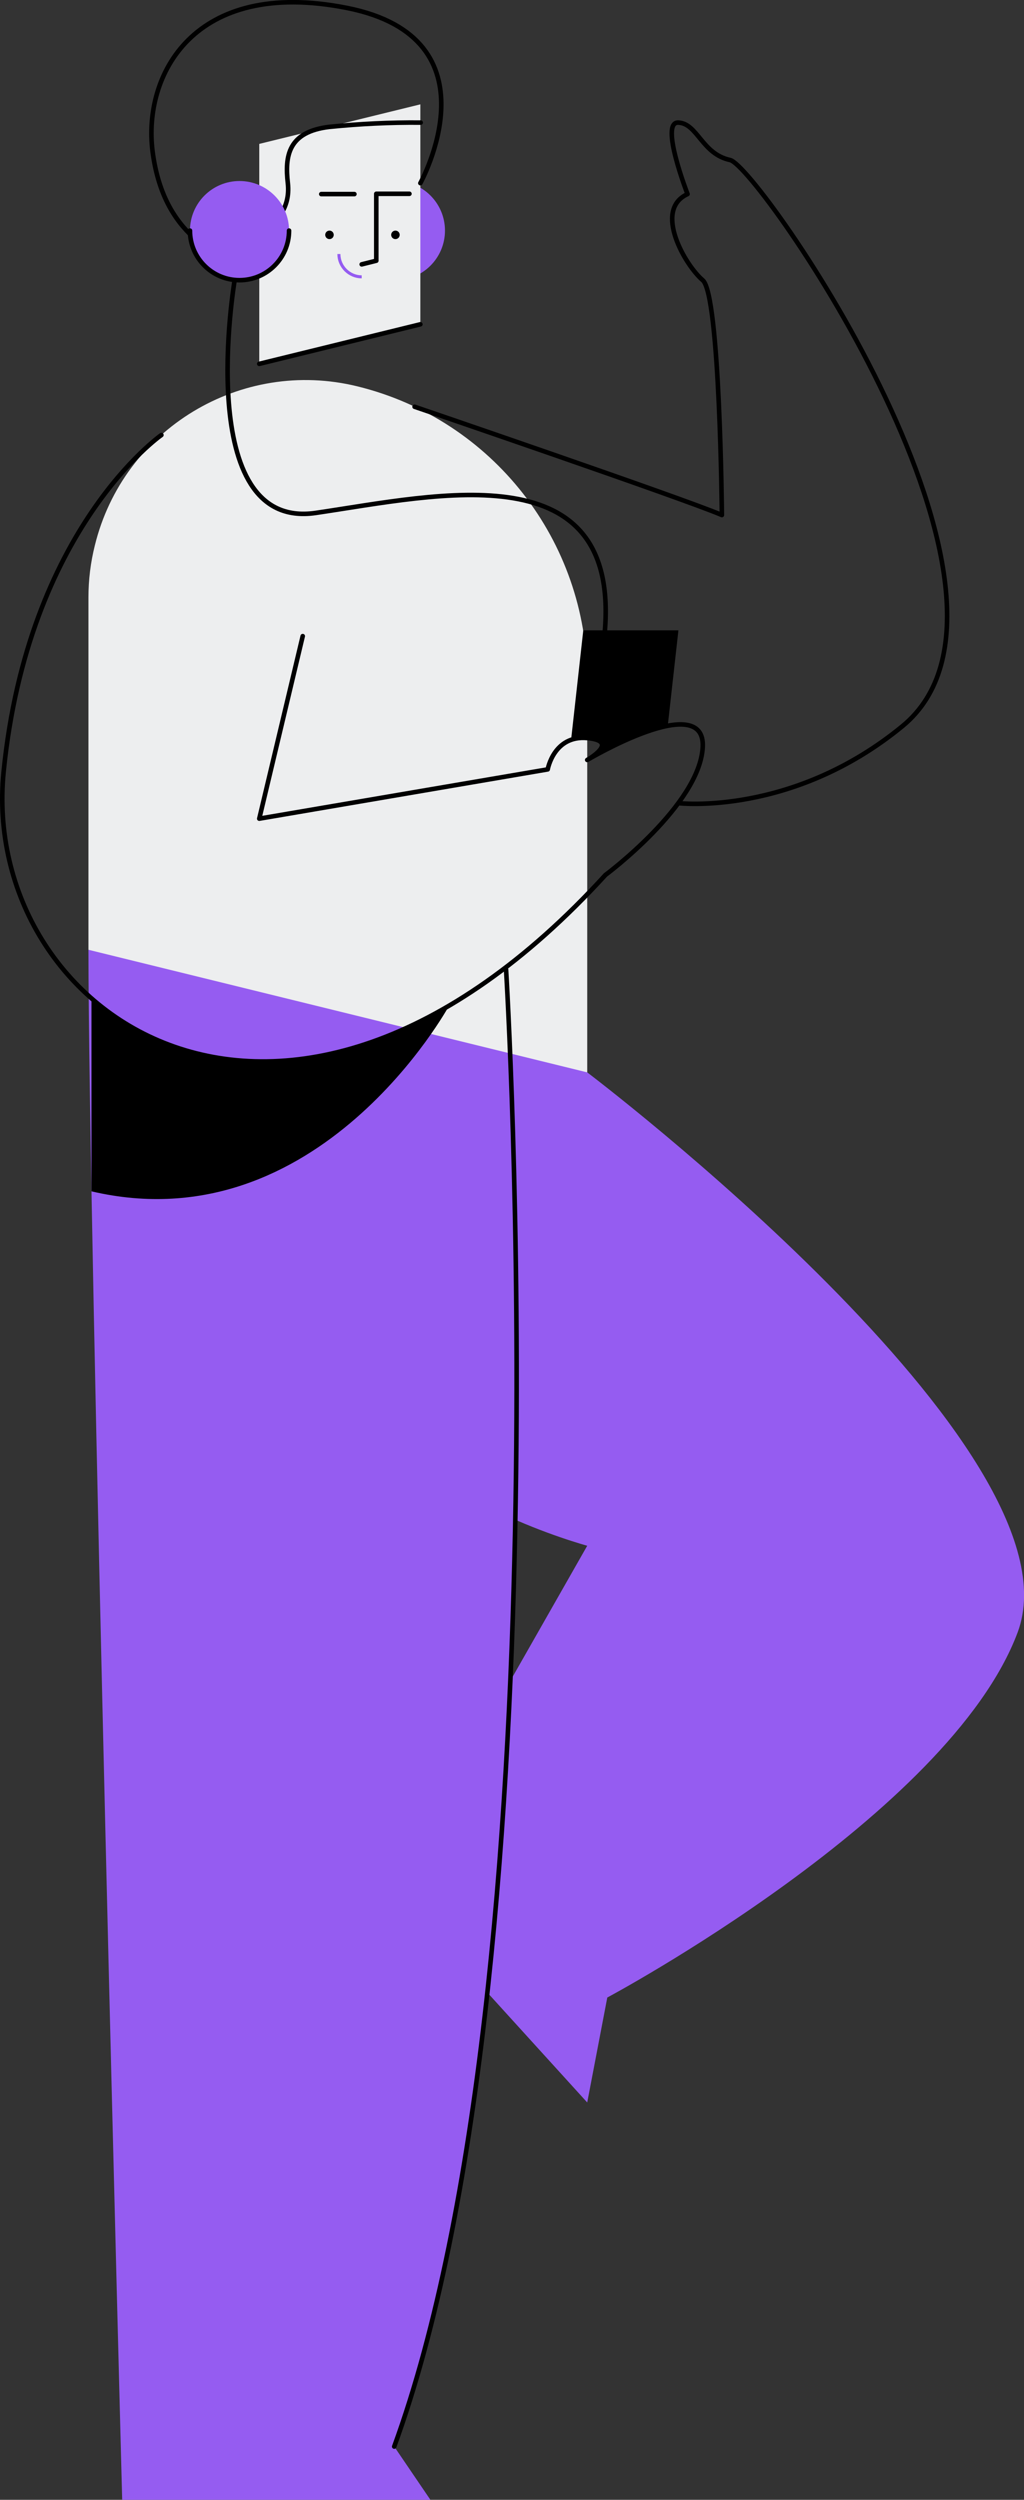 <?xml version="1.0" encoding="utf-8"?>
<!-- Generator: Adobe Illustrator 19.0.0, SVG Export Plug-In . SVG Version: 6.00 Build 0)  -->
<svg version="1.1" id="Layer_1" xmlns="http://www.w3.org/2000/svg" xmlns:xlink="http://www.w3.org/1999/xlink" x="0px" y="0px"
	 viewBox="38 -280.7 336.9 821.7" style="enable-background:new 38 -280.7 336.9 821.7;" xml:space="preserve">
<rect x="38" y="-280.7" width="336.9" height="821.7" fill="#333333" stroke="none"/>
<style type="text/css">
	.st0{fill:#955CF1;}
	.st1{fill:#EDEEEF;}
	.st2{fill:none;stroke:#000000;stroke-width:1.5;stroke-linecap:round;stroke-linejoin:round;}
	.st3{fill:none;stroke:#955CF1;stroke-miterlimit:10;}
</style>
<path class="st0" d="M231.2,71.8c0,0,164.1,124.1,141.6,184.1s-135,120-135,120l-6.6,34.5l-64.1-70.5l64.1-112.5
	c0,0-55.3-15-64.1-42S137.6,34.8,137.6,34.8"/>
<circle class="st0" cx="168.1" cy="-204.9" r="16.3"/>
<path class="st0" d="M204.5,38c0,0,20.2,329.5-36.8,485.5l11.9,17.5H78.2c0,0-11.1-419.1-11.1-509.5L204.5,38z"/>
<path class="st1" d="M176.3-216.9v42.8l-53,13v-72.3l53-13V-216.9z"/>
<circle cx="146.4" cy="-203.5" r="1.4"/>
<circle cx="168.1" cy="-203.5" r="1.4"/>
<path class="st2" d="M161.8-195.1v-21.9h10.9"/>
<path class="st2" d="M143.7-216.9h10.9"/>
<path class="st1" d="M126.8-205.7v7.6c-4.1,0-7.4-3.3-7.4-7.4c0-0.2,0-0.5,0-0.7C119.8-210.8,126.8-210.3,126.8-205.7z"/>
<g>
	<path class="st2" d="M126.8-198.1c-4.1,0-7.4-3.3-7.4-7.4"/>
	<path class="st3" d="M157-189.7c-4.1,0-7.5-3.4-7.5-7.5"/>
	<g>
		<path class="st2" d="M176.3-174.1l-53,13"/>
		<path class="st2" d="M161.8-195l-4.8,1.2"/>
		<path class="st2" d="M127.9-207.6c0,0,5.8-4.1,4.8-12.9c-1-8.8,0-16.9,13.7-18.5c10-1,20-1.5,30-1.4"/>
		<path class="st2" d="M176.3-220.5c0,0,26.4-47.6-24.2-57.6S85-255.8,88.2-230.9c3.5,27.1,20.7,35,34.9,39.5"/>
	</g>
</g>
<path class="st1" d="M67.1-84.4V31.5l164.1,40.3v-129c0-45.7-31.2-85.6-75.6-96.5h0c-38.3-9.4-77,14-86.4,52.3
	C67.8-95.8,67.1-90.1,67.1-84.4L67.1-84.4z"/>
<circle class="st0" cx="116.8" cy="-204.9" r="16.3"/>
<g>
	<path class="st2" d="M133.1-204.9c0,9-7.3,16.3-16.3,16.3c-9,0-16.3-7.3-16.3-16.3"/>
	<path class="st2" d="M204.5,38c0,0,20.2,329.5-36.8,485.5"/>
	<path class="st2" d="M91.1-137.7c0,0-43.9,30.6-51.9,110.6s92,150,198,34c0,0,31-23,32-42s-38,4.2-38,4.2s11-6.2,0-7.2
		s-13,10.3-13,10.3l-94.9,16.2l14.3-60"/>
</g>
<path d="M68.1,47.5v63.4c74.9,17.5,117.7-61.1,117.7-61.1h0C137.9,78,95,71,68.1,47.5z"/>
<path d="M231.2-38.1c4.9,0.4,5.4,1.9,4.5,3.4l1.5,0.4c5.5-2.8,13.7-6.7,20.5-7.9l3.5-31.3h-31.3l-4,35.9
	C227.6-38.1,229.4-38.3,231.2-38.1L231.2-38.1z"/>
<g>
	<path class="st2" d="M115.2-188.6c0,0-14,82.5,26.7,76.5s100.7-20.3,95,40"/>
	<path class="st2" d="M174.4-147c0,0,88.5,30.2,101.1,35.6c0,0-0.6-72.3-6.3-77.2c-5.7-4.8-16.4-23.1-5-28.3c0,0-9.3-23.9-3-23.5
		c6.3,0.3,7.7,10.3,17,12.3s108,144,56.7,186.1c-36.2,29.7-73.7,25.3-73.7,25.3"/>
</g>
</svg>
